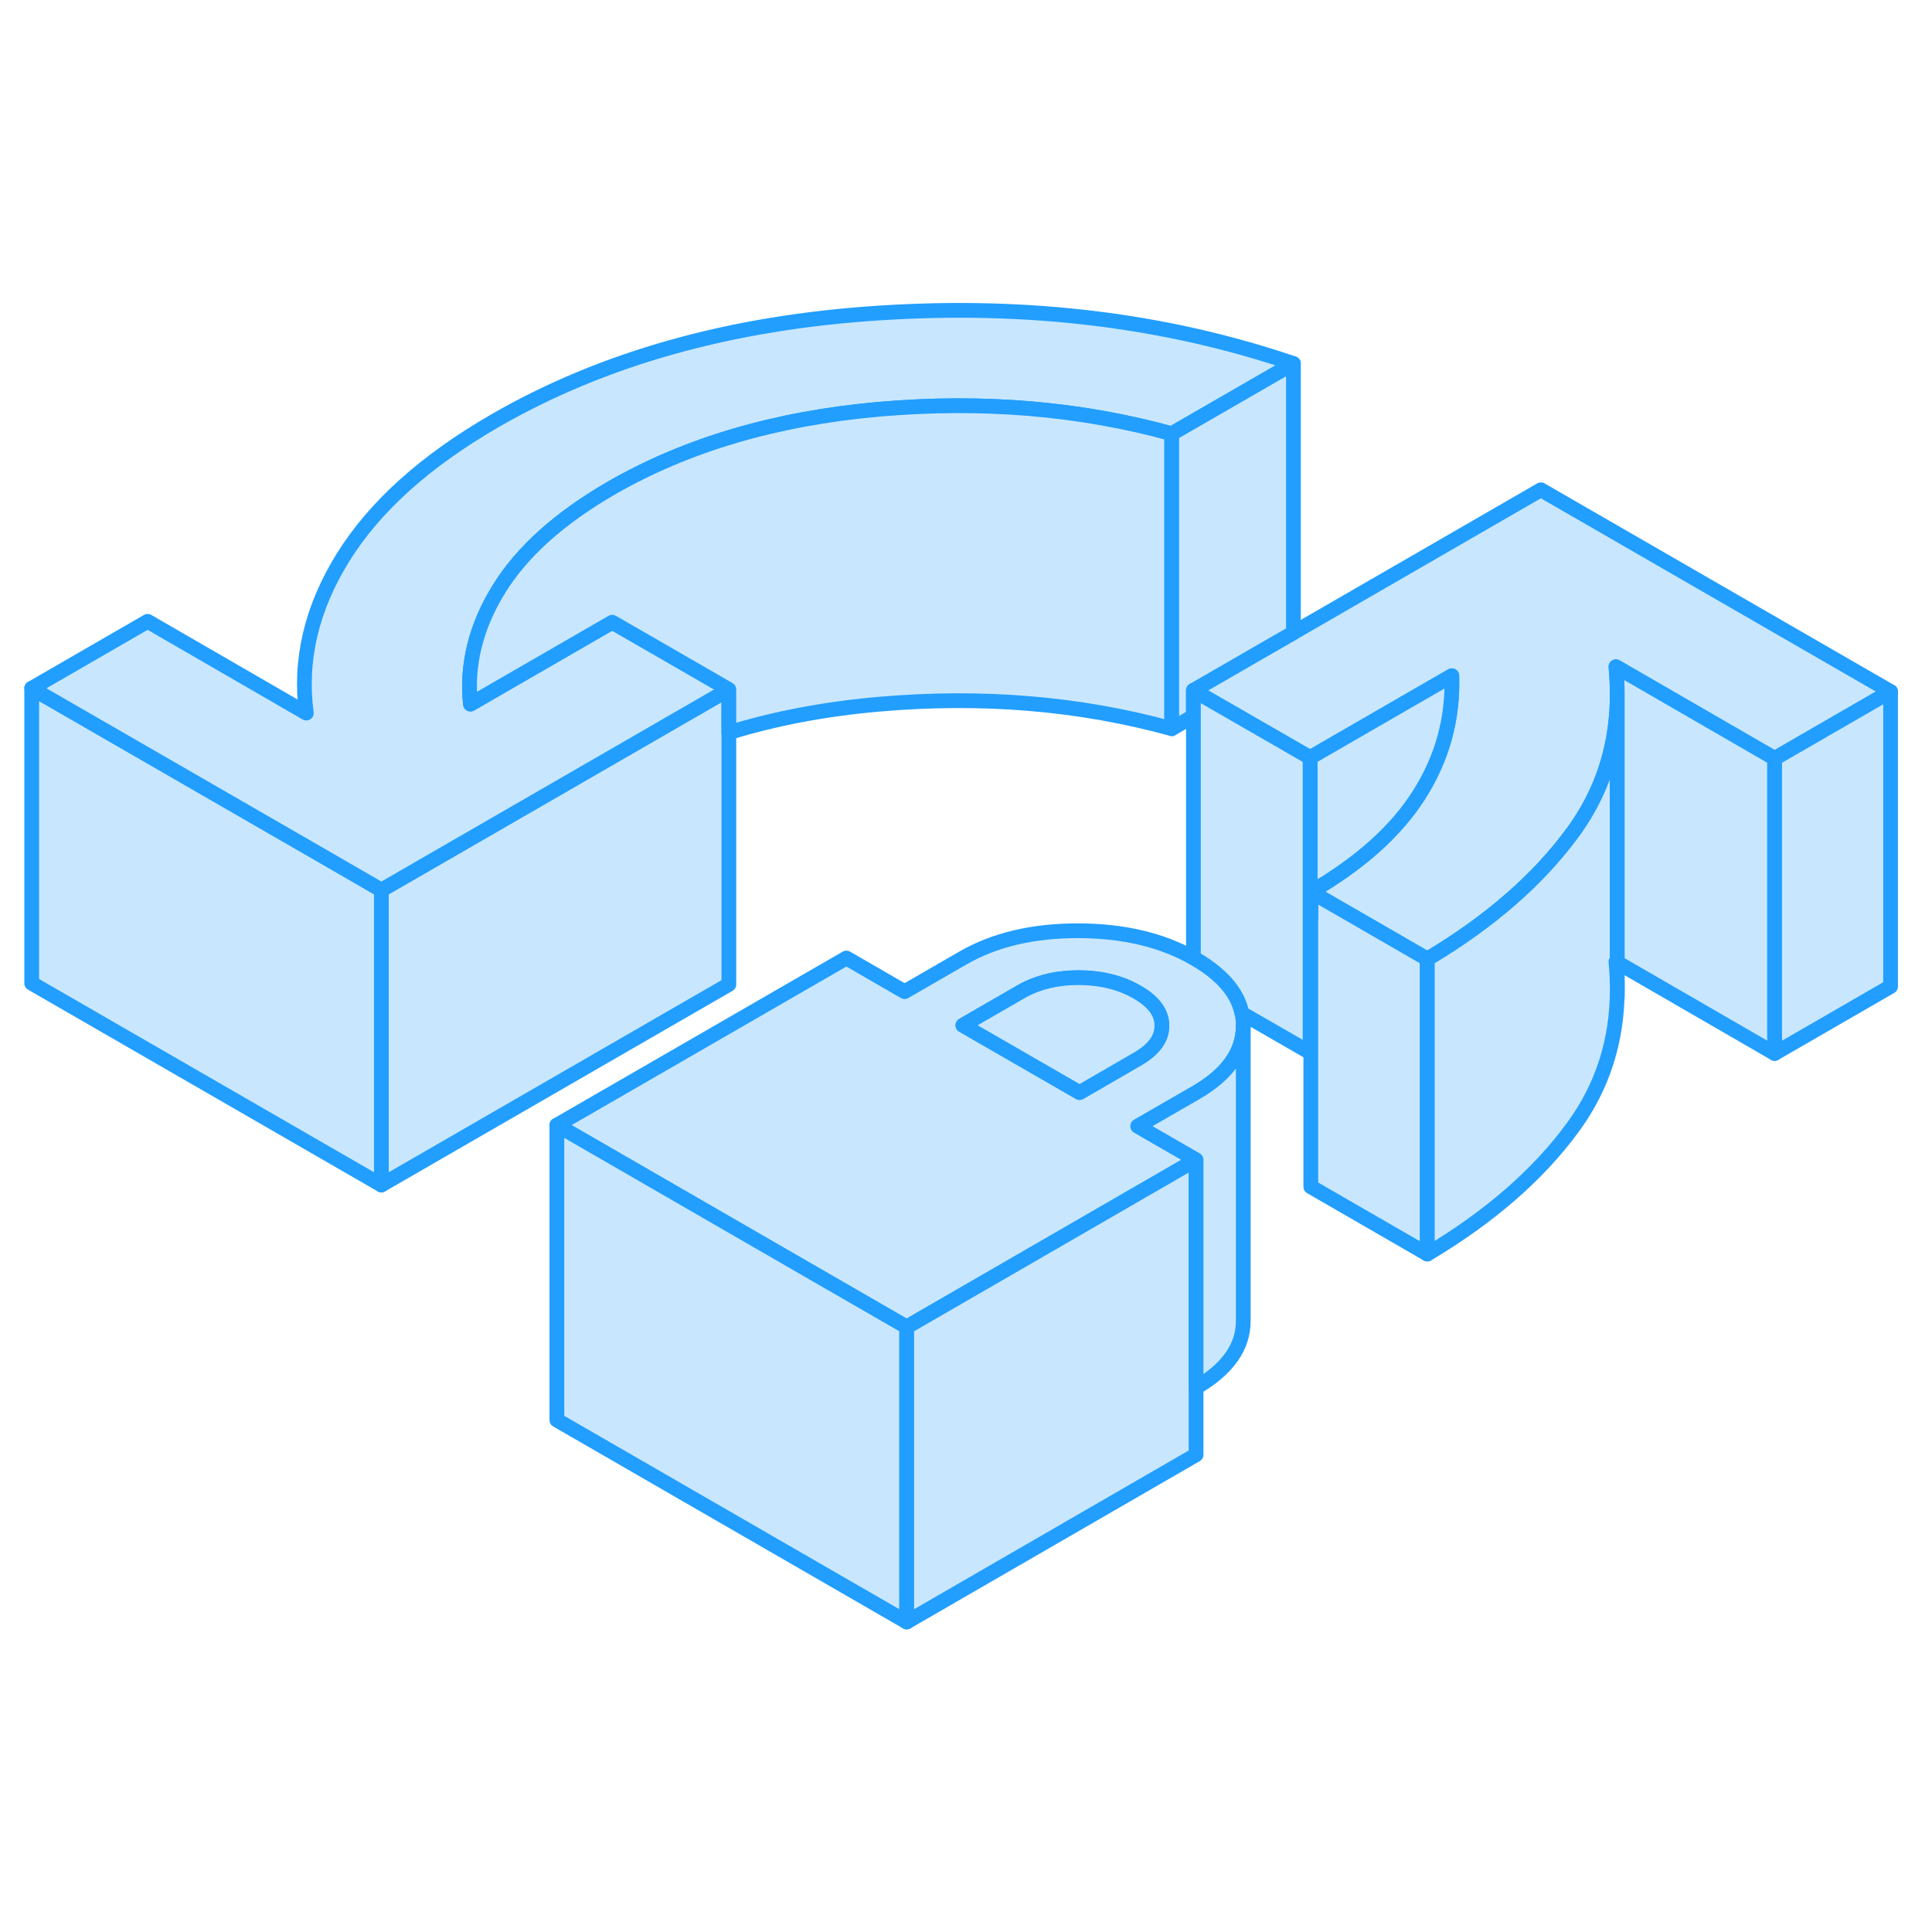 <svg width="48" height="48" viewBox="0 0 131 93" fill="#c8e7ff" xmlns="http://www.w3.org/2000/svg" stroke-width="1px" stroke-linecap="round" stroke-linejoin="round"><path d="M88.881 43.21V52.34L88.861 52.35L88.831 52.37V43.24L88.881 43.21Z" stroke="#229EFF" stroke-linejoin="round"/><path d="M25.86 41.35V61.35L2.15 47.67V27.67L22.8 39.58L25.86 41.35Z" stroke="#229EFF" stroke-linejoin="round"/><path d="M49.42 27.75V47.75L25.86 61.35V41.35L49.42 27.75Z" stroke="#229EFF" stroke-linejoin="round"/><path d="M84.21 49.71C84 48.69 83.39 47.77 82.4 46.95C82.01 46.62 81.54 46.3 81.02 46C80.99 45.98 80.96 45.96 80.92 45.95C78.77 44.73 76.17 44.12 73.14 44.11C70.05 44.1 67.43 44.72 65.27 45.97L61.34 48.24L57.39 45.96L37.76 57.29L55.08 67.29L61.47 70.98L73.35 64.12L81.1 59.64L77.15 57.36L81.07 55.1C83.22 53.86 84.3 52.34 84.3 50.57V50.55C84.3 50.26 84.27 49.98 84.21 49.71ZM77.12 52.81L73.2 55.08L65.29 50.52L69.22 48.25C70.33 47.61 71.64 47.29 73.15 47.29C74.66 47.3 75.98 47.62 77.1 48.27C78.22 48.91 78.78 49.67 78.78 50.54C78.79 51.42 78.23 52.17 77.12 52.81Z" stroke="#229EFF" stroke-linejoin="round"/><path d="M78.781 50.54C78.79 51.42 78.231 52.17 77.121 52.81L73.201 55.08L65.29 50.52L69.221 48.25C70.331 47.61 71.641 47.29 73.15 47.29C74.66 47.3 75.981 47.62 77.1 48.27C78.221 48.91 78.781 49.67 78.781 50.54Z" stroke="#229EFF" stroke-linejoin="round"/><path d="M120.33 32.43L109.57 26.21C109.63 26.85 109.66 27.47 109.66 28.08C109.66 30.98 108.97 33.62 107.59 36C107.31 36.48 107.01 36.95 106.67 37.41C104.33 40.62 101.03 43.5 96.78 46.03L90.39 42.34L88.88 41.47C92.21 39.54 94.66 37.35 96.22 34.89C97.79 32.42 98.53 29.74 98.44 26.82L88.83 32.37L82.44 28.69L80.92 27.81L85.75 25.02L87.7 23.9L104.48 14.21L128.19 27.89L120.33 32.43Z" stroke="#229EFF" stroke-linejoin="round"/><path d="M96.78 46.03V66.03L88.88 61.47V41.47L90.39 42.34L96.78 46.03Z" stroke="#229EFF" stroke-linejoin="round"/><path d="M87.7 5.65L79.45 10.41C73.21 8.69 66.59 8.14 59.6 8.75C52.61 9.37 46.57 11.15 41.46 14.09C37.93 16.13 35.38 18.42 33.82 20.96C32.26 23.49 31.62 26.09 31.9 28.74L41.51 23.19L44.43 24.87L49.42 27.75L25.86 41.35L22.8 39.58L2.15 27.67L10.01 23.13L20.77 29.35C20.29 25.75 21.13 22.22 23.27 18.78C25.42 15.33 28.85 12.25 33.56 9.53C40.89 5.3 49.59 2.86 59.67 2.22C69.74 1.57 79.08 2.72 87.7 5.65Z" stroke="#229EFF" stroke-linejoin="round"/><path d="M79.45 10.41V30.41C73.21 28.69 66.59 28.14 59.6 28.75C55.95 29.07 52.56 29.71 49.42 30.68V27.75L44.43 24.87L41.51 23.19L31.9 28.74C31.62 26.09 32.26 23.49 33.82 20.96C35.38 18.42 37.93 16.13 41.46 14.09C46.57 11.15 52.61 9.37 59.6 8.75C66.59 8.14 73.21 8.69 79.45 10.41Z" stroke="#229EFF" stroke-linejoin="round"/><path d="M87.7 5.65V23.9L85.75 25.02L80.92 27.81V29.56L79.45 30.41V10.41L87.7 5.65Z" stroke="#229EFF" stroke-linejoin="round"/><path d="M98.441 26.82C98.531 29.74 97.791 32.42 96.221 34.89C94.661 37.35 92.211 39.54 88.881 41.47V43.21L88.831 43.24V32.37L98.441 26.82Z" stroke="#229EFF" stroke-linejoin="round"/><path d="M88.83 32.37V52.37L84.21 49.71C84 48.69 83.39 47.77 82.4 46.95C82.01 46.62 81.54 46.3 81.02 46C80.99 45.98 80.96 45.96 80.92 45.95V27.81L82.44 28.69L88.83 32.37Z" stroke="#229EFF" stroke-linejoin="round"/><path d="M109.66 48.58V48.08V46.26" stroke="#229EFF" stroke-linejoin="round"/><path d="M109.66 28.08V27.67" stroke="#229EFF" stroke-linejoin="round"/><path d="M109.66 46.26L109.57 46.21C109.63 46.85 109.66 47.47 109.66 48.08C109.66 51.56 108.67 54.67 106.67 57.41C104.33 60.62 101.03 63.5 96.78 66.03V46.03C101.03 43.5 104.33 40.62 106.67 37.41C107.01 36.95 107.31 36.48 107.59 36C108.97 33.62 109.66 30.98 109.66 28.08V46.26Z" stroke="#229EFF" stroke-linejoin="round"/><path d="M120.33 32.43V52.43L109.66 46.26V28.08C109.66 27.47 109.63 26.85 109.57 26.21L120.33 32.43Z" stroke="#229EFF" stroke-linejoin="round"/><path d="M128.191 27.89V47.89L120.331 52.43V32.43L128.191 27.89Z" stroke="#229EFF" stroke-linejoin="round"/><path d="M61.48 70.98V90.98L37.76 77.29V57.29L55.08 67.29L61.48 70.98Z" stroke="#229EFF" stroke-linejoin="round"/><path d="M81.1 59.64V79.64L61.48 90.98V70.98L73.35 64.12L81.1 59.64Z" stroke="#229EFF" stroke-linejoin="round"/><path d="M84.3 50.57V70.55C84.31 72.32 83.24 73.84 81.1 75.08V59.64L77.15 57.36L81.07 55.1C83.22 53.86 84.3 52.34 84.3 50.57Z" stroke="#229EFF" stroke-linejoin="round"/></svg>